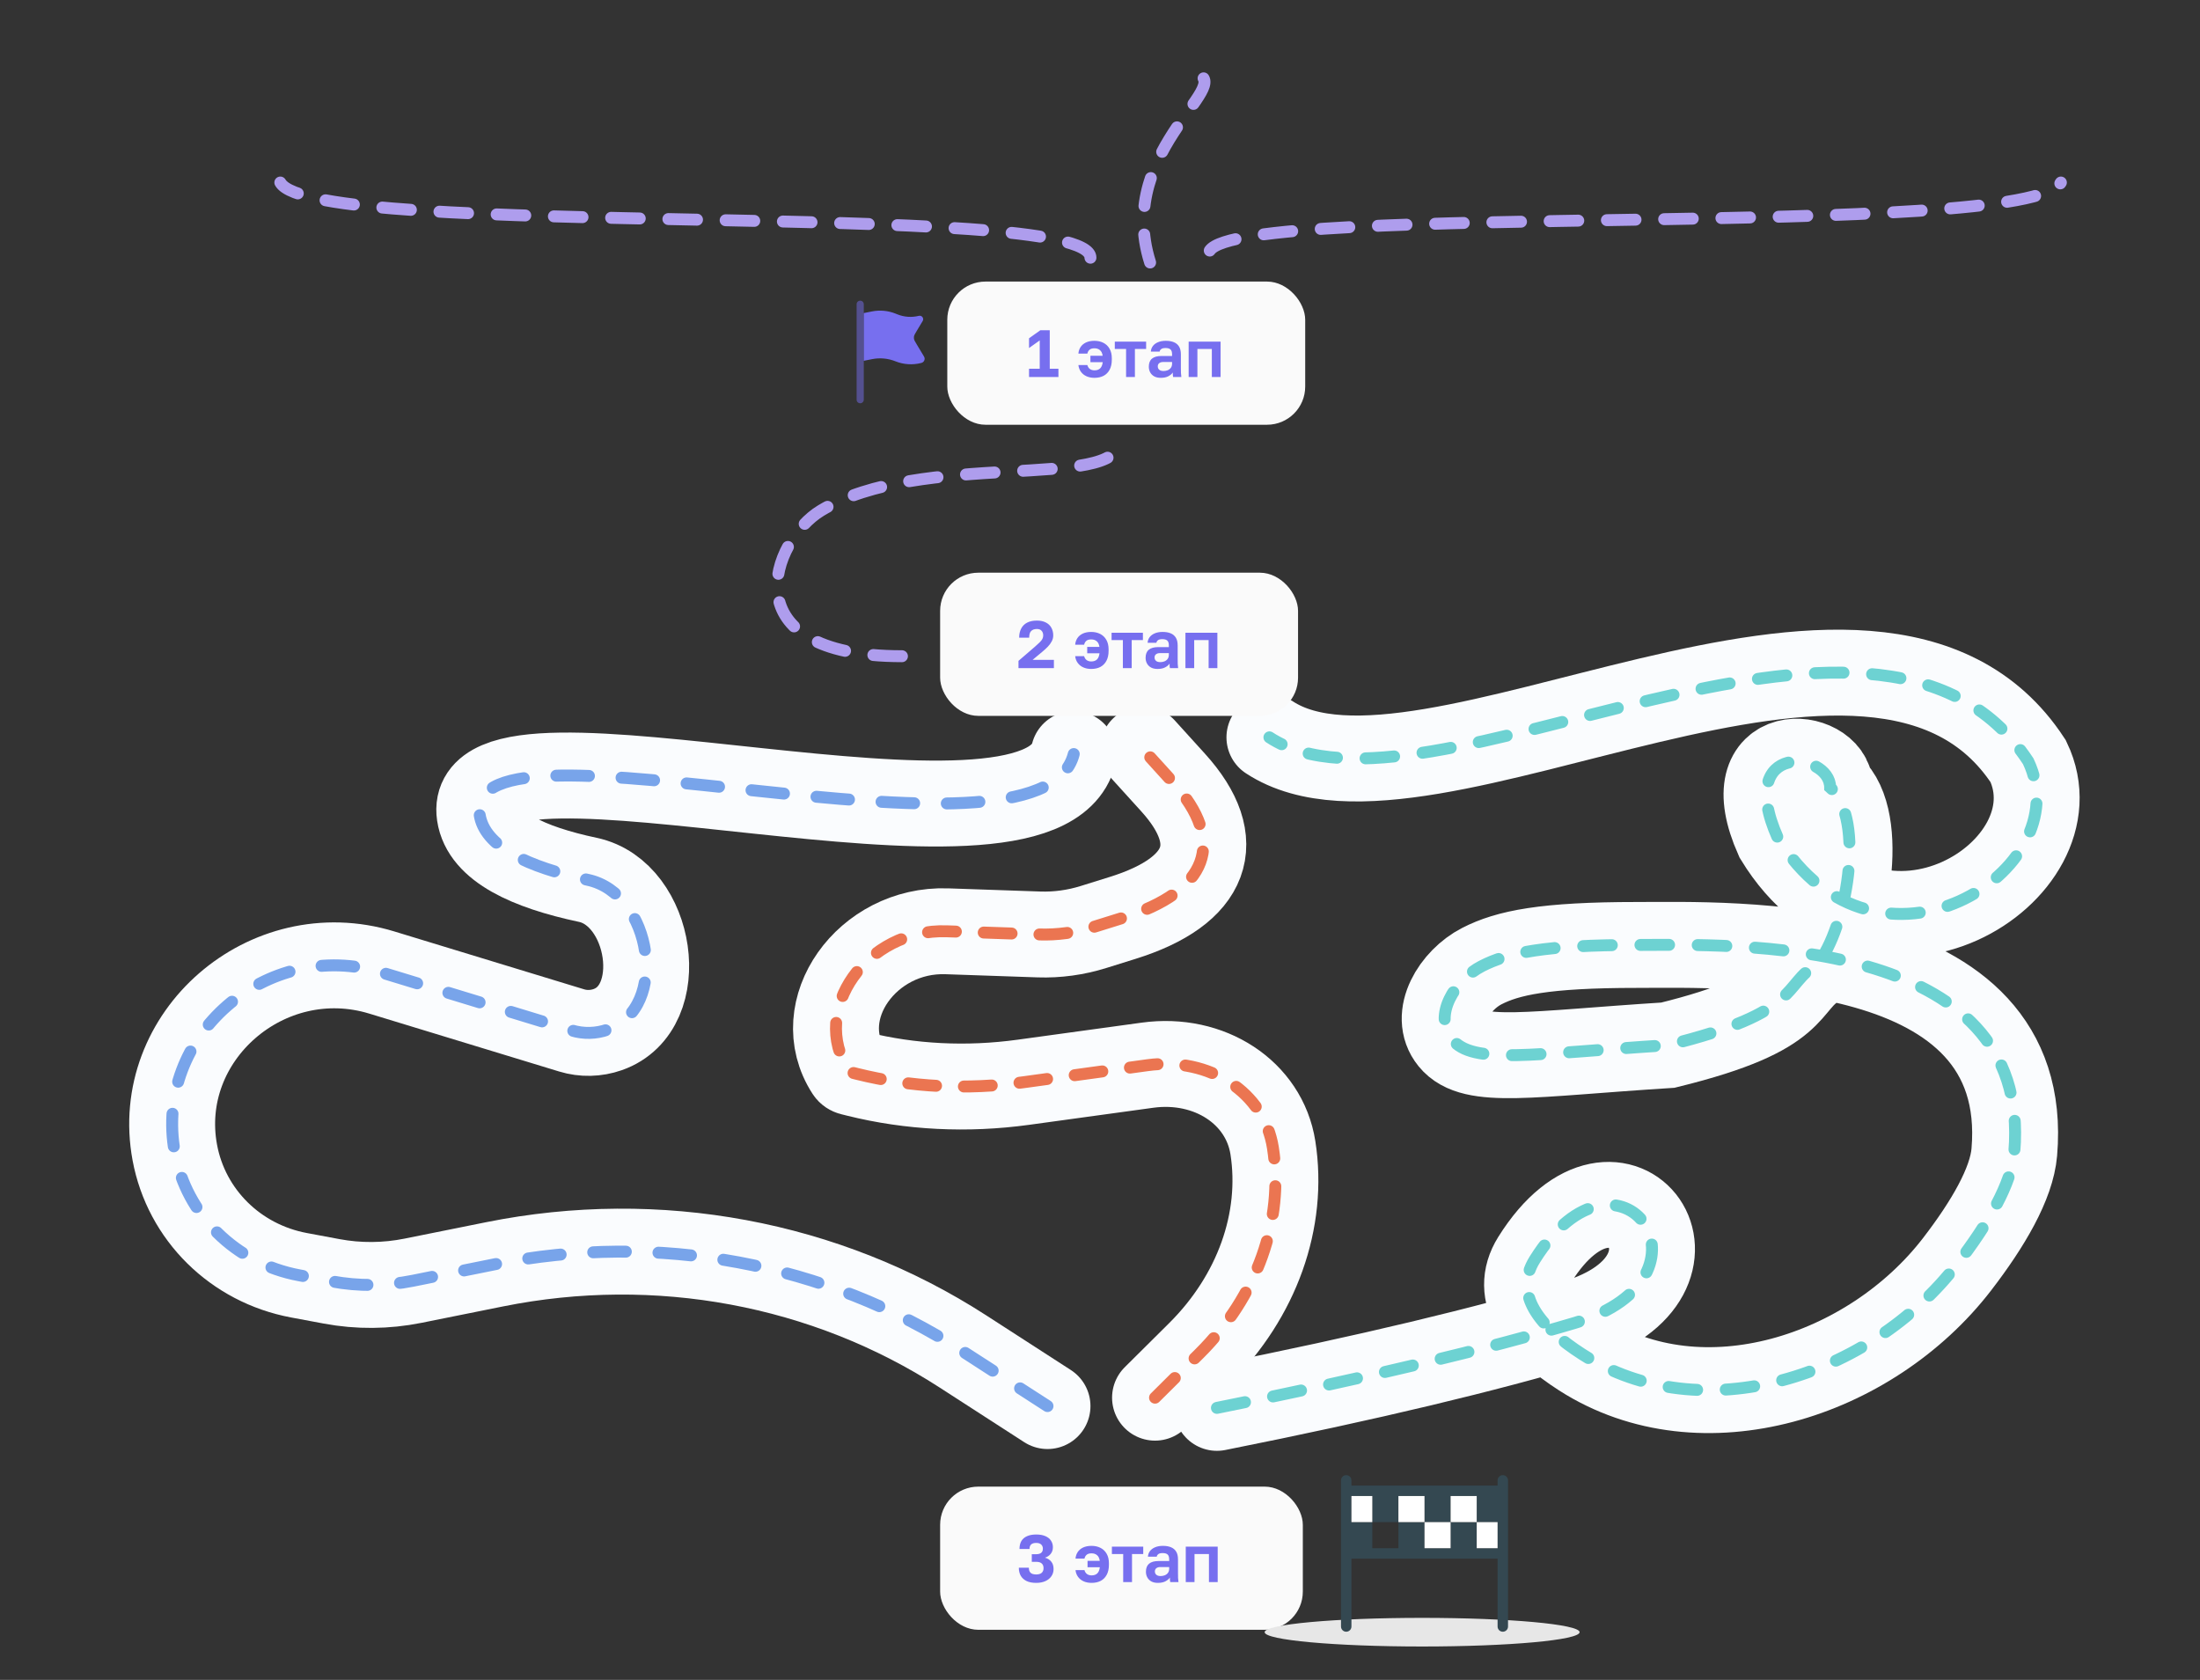 <svg width="461" height="352" viewBox="0 0 461 352" fill="none" xmlns="http://www.w3.org/2000/svg">
<rect x="0" y="0" width="461" height="352" fill="#333333" stroke="none"/>
<rect x="197" y="311.5" width="76" height="30" rx="8" fill="#FAFAFA"/>
<path d="M217.13 331.668C216.337 331.668 215.669 331.542 215.128 331.29C214.587 331.029 214.176 330.66 213.896 330.184C213.625 329.708 213.49 329.143 213.49 328.49H215.59C215.59 328.966 215.711 329.321 215.954 329.554C216.197 329.787 216.589 329.904 217.13 329.904C217.643 329.904 218.026 329.792 218.278 329.568C218.539 329.335 218.67 329.008 218.67 328.588C218.67 328.149 218.539 327.818 218.278 327.594C218.026 327.37 217.643 327.258 217.13 327.258H216.206V325.662H217.13C217.578 325.662 217.923 325.569 218.166 325.382C218.409 325.186 218.53 324.887 218.53 324.486C218.53 324.141 218.413 323.856 218.18 323.632C217.947 323.408 217.597 323.296 217.13 323.296C216.654 323.296 216.299 323.403 216.066 323.618C215.842 323.833 215.73 324.15 215.73 324.57H213.63C213.63 323.926 213.756 323.38 214.008 322.932C214.269 322.475 214.661 322.129 215.184 321.896C215.707 321.653 216.355 321.532 217.13 321.532C217.905 321.532 218.553 321.649 219.076 321.882C219.599 322.115 219.986 322.433 220.238 322.834C220.499 323.235 220.63 323.688 220.63 324.192C220.63 324.743 220.476 325.209 220.168 325.592C219.869 325.965 219.468 326.231 218.964 326.39C219.543 326.549 219.986 326.829 220.294 327.23C220.611 327.622 220.77 328.135 220.77 328.77C220.77 329.33 220.621 329.829 220.322 330.268C220.033 330.697 219.617 331.038 219.076 331.29C218.535 331.542 217.886 331.668 217.13 331.668ZM228.729 331.668C228.113 331.668 227.563 331.561 227.077 331.346C226.592 331.131 226.2 330.819 225.901 330.408C225.603 329.997 225.425 329.526 225.369 328.994H227.245C227.339 329.349 227.516 329.624 227.777 329.82C228.048 330.007 228.365 330.1 228.729 330.1C229.233 330.1 229.63 329.965 229.919 329.694C230.209 329.423 230.391 328.989 230.465 328.392H227.889V327.048H230.451C230.377 326.516 230.19 326.124 229.891 325.872C229.593 325.611 229.205 325.48 228.729 325.48C228.272 325.48 227.927 325.583 227.693 325.788C227.469 325.984 227.32 326.25 227.245 326.586H225.369C225.407 326.091 225.556 325.639 225.817 325.228C226.088 324.817 226.466 324.495 226.951 324.262C227.446 324.029 228.039 323.912 228.729 323.912C229.429 323.912 230.055 324.052 230.605 324.332C231.156 324.612 231.585 325.023 231.893 325.564C232.211 326.105 232.369 326.777 232.369 327.58V327.86C232.369 328.7 232.215 329.405 231.907 329.974C231.609 330.534 231.189 330.959 230.647 331.248C230.106 331.528 229.467 331.668 228.729 331.668ZM235.361 331.5V325.62H232.995V324.08H239.561V325.62H237.209V331.5H235.361ZM242.63 331.668C242.098 331.668 241.646 331.57 241.272 331.374C240.899 331.169 240.614 330.889 240.418 330.534C240.222 330.179 240.124 329.778 240.124 329.33C240.124 328.583 240.344 328.023 240.782 327.65C241.23 327.277 241.898 327.09 242.784 327.09H244.996V326.74C244.996 326.255 244.884 325.914 244.66 325.718C244.446 325.522 244.1 325.424 243.624 325.424C243.204 325.424 242.901 325.499 242.714 325.648C242.528 325.788 242.42 325.965 242.392 326.18H240.544C240.572 325.751 240.708 325.368 240.95 325.032C241.202 324.687 241.557 324.416 242.014 324.22C242.481 324.015 243.041 323.912 243.694 323.912C244.329 323.912 244.88 324.005 245.346 324.192C245.822 324.379 246.191 324.682 246.452 325.102C246.714 325.513 246.844 326.068 246.844 326.768V329.61C246.844 330.002 246.849 330.347 246.858 330.646C246.877 330.935 246.905 331.22 246.942 331.5H245.22C245.183 331.295 245.16 331.141 245.15 331.038C245.15 330.926 245.15 330.763 245.15 330.548C244.954 330.847 244.646 331.108 244.226 331.332C243.806 331.556 243.274 331.668 242.63 331.668ZM243.204 330.24C243.503 330.24 243.788 330.189 244.058 330.086C244.338 329.974 244.562 329.806 244.73 329.582C244.908 329.349 244.996 329.055 244.996 328.7V328.35H243.134C242.78 328.35 242.5 328.434 242.294 328.602C242.098 328.761 242 328.98 242 329.26C242 329.559 242.103 329.797 242.308 329.974C242.514 330.151 242.812 330.24 243.204 330.24ZM248.471 331.5V324.08H255.163V331.5H253.329V325.62H250.305V331.5H248.471Z" fill="#776FEF"/>
<ellipse cx="298" cy="342" rx="33" ry="3" fill="#E7E7E7"/>
<path d="M314.906 309.094C314.302 309.094 313.812 309.583 313.812 310.188V311.281H283.188V310.188C283.188 309.583 282.698 309.094 282.094 309.094C281.49 309.094 281 309.583 281 310.188V312.375V325.5V340.812C281 341.417 281.49 341.906 282.094 341.906C282.698 341.906 283.188 341.417 283.188 340.812V326.594H313.812V340.812C313.812 341.417 314.302 341.906 314.906 341.906C315.51 341.906 316 341.417 316 340.812V325.5V312.375V310.188C316 309.583 315.51 309.094 314.906 309.094ZM309.438 324.406V318.938H303.969V324.406H298.5V318.938H293.031V324.406H287.562V318.938H283.188V313.469H287.562V318.938H293.031V313.469H298.5V318.938H303.969V313.469H309.438V318.938H313.812V324.406H309.438Z" fill="#344851"/>
<path d="M303.969 318.938H298.5V324.406H303.969V318.938Z" fill="white"/>
<path d="M287.562 313.469H283.188V318.938H287.562V313.469Z" fill="white"/>
<path d="M313.812 318.938H309.438V324.406H313.812V318.938Z" fill="white"/>
<path d="M309.438 313.469H303.969V318.938H309.438V313.469Z" fill="white"/>
<path d="M298.5 313.469H293.031V318.938H298.5V313.469Z" fill="white"/>
<path d="M219.5 294.622L201.753 283.16C173.029 264.607 137.773 258.05 103.649 264.916L86.533 268.36C80.899 269.493 75.114 269.537 69.506 268.49L62.655 267.21C49.347 264.724 39.056 254.557 36.631 241.499V241.499C32.109 217.152 55.923 196.437 79.996 203.776L119.795 215.911C122.245 216.658 124.891 216.599 127.334 215.743V215.743C140.395 211.17 136.597 187.203 123.175 184.358C110.623 181.697 101.496 177.418 100.5 170.651C97 146.865 218 185.5 225 158" stroke="#FAFCFE" stroke-width="18" stroke-linecap="round"/>
<path d="M255 295C287.198 288.586 311.534 282.676 330.018 277.186C362.157 267.64 339.377 235.521 321.592 263.943C317.091 271.136 322.565 278.008 331.551 283.766C356.658 299.856 391.923 288.521 410.108 264.888C416.616 256.43 421.528 247.998 422.088 241.432C426.008 195.453 362.104 198 343 198C323.6 198 315.916 199.658 310.502 202.441C304.851 205.344 300.226 212.803 304.231 217.734C308.651 223.176 320.707 220.823 349.5 219C378 212 373.301 206.391 380.835 202C386.79 194.76 391.1 171.751 383.5 165C383.5 157.5 363.472 155.202 372.5 175.5C393.185 209.339 436 182.5 425 159.5C393 110.8 298.5 175.798 266 154.5" stroke="#FAFCFE" stroke-width="18" stroke-linecap="round"/>
<path d="M242.03 292.863L251.321 283.636C263.407 271.633 269.105 255.675 266.729 240.482V240.482C264.924 228.944 253.464 221.408 240.444 223.198L214.435 226.773C202.626 228.396 190.788 227.805 179.667 225.037L178.423 224.727C178.169 224.664 177.957 224.518 177.826 224.315V224.315C169.604 211.64 181.642 194.56 198.392 195.136L217.731 195.801C221.542 195.932 225.41 195.403 229.13 194.241L235.271 192.324C253.213 186.721 257.065 176.37 245.813 163.962C243.919 161.873 241.821 159.56 239.5 157" stroke="#FAFCFE" stroke-width="18" stroke-linecap="round"/>
<path d="M242.031 292.863L251.322 283.636C263.408 271.633 269.106 255.675 266.73 240.482V240.482C264.925 228.944 253.465 221.408 240.444 223.198L214.436 226.773C202.627 228.396 190.789 227.805 179.668 225.037L178.424 224.727C178.17 224.664 177.958 224.518 177.827 224.315V224.315C169.605 211.64 181.643 194.56 198.393 195.136L217.732 195.801C221.543 195.932 225.411 195.403 229.131 194.241L235.272 192.324C253.213 186.721 257.066 176.37 245.814 163.962C243.92 161.873 241.822 159.56 239.5 157" stroke="#EB7551" stroke-width="2.5" stroke-linecap="round" stroke-dasharray="5.84 5.84"/>
<path d="M219.5 294.622L201.753 283.16C173.029 264.607 137.773 258.05 103.649 264.916L86.533 268.36C80.899 269.493 75.114 269.537 69.506 268.49L62.655 267.21C49.347 264.724 39.056 254.557 36.631 241.499V241.499C32.109 217.152 55.923 196.437 79.996 203.776L119.795 215.911C122.245 216.658 124.891 216.599 127.334 215.743V215.743C140.395 211.17 136.597 187.203 123.175 184.358C110.623 181.697 101.496 177.418 100.5 170.651C97 146.865 218 185.5 225 158" stroke="#78A4EA" stroke-width="2.5" stroke-linecap="round" stroke-dasharray="6.84 6.84"/>
<path d="M255 295C287.198 288.586 311.534 282.676 330.018 277.186C362.157 267.64 339.377 235.521 321.592 263.943C317.091 271.136 322.565 278.008 331.551 283.766C356.658 299.856 391.923 288.521 410.108 264.888C416.616 256.43 421.528 247.998 422.088 241.432C426.008 195.453 362.104 198 343 198C323.6 198 315.916 199.658 310.502 202.441C304.851 205.344 300.226 212.803 304.231 217.734C308.651 223.176 320.707 220.823 349.5 219C378 212 373.301 206.391 380.835 202C386.79 194.76 391.1 171.751 383.5 165C383.5 157.5 363.472 155.202 372.5 175.5C393.185 209.339 436 182.5 425 159.5C393 110.8 298.5 175.798 266 154.5" stroke="#6DD2D2" stroke-width="2.5" stroke-linecap="round" stroke-dasharray="6 6"/>
<rect x="197" y="120" width="75" height="30" rx="8" fill="#FAFAFA"/>
<path d="M213.42 140V138.474L216.85 135.52C217.279 135.137 217.62 134.825 217.872 134.582C218.133 134.33 218.32 134.092 218.432 133.868C218.544 133.644 218.6 133.401 218.6 133.14C218.6 132.739 218.488 132.417 218.264 132.174C218.049 131.922 217.718 131.796 217.27 131.796C216.757 131.796 216.36 131.936 216.08 132.216C215.8 132.487 215.66 132.953 215.66 133.616H213.56C213.56 132.879 213.7 132.244 213.98 131.712C214.26 131.171 214.675 130.755 215.226 130.466C215.786 130.177 216.467 130.032 217.27 130.032C218.017 130.032 218.647 130.167 219.16 130.438C219.673 130.699 220.056 131.063 220.308 131.53C220.569 131.997 220.7 132.533 220.7 133.14C220.7 133.588 220.593 134.008 220.378 134.4C220.173 134.792 219.897 135.165 219.552 135.52C219.207 135.875 218.819 136.229 218.39 136.584L216.374 138.264H220.84V140H213.42ZM228.661 140.168C228.045 140.168 227.494 140.061 227.009 139.846C226.524 139.631 226.132 139.319 225.833 138.908C225.534 138.497 225.357 138.026 225.301 137.494H227.177C227.27 137.849 227.448 138.124 227.709 138.32C227.98 138.507 228.297 138.6 228.661 138.6C229.165 138.6 229.562 138.465 229.851 138.194C230.14 137.923 230.322 137.489 230.397 136.892H227.821V135.548H230.383C230.308 135.016 230.122 134.624 229.823 134.372C229.524 134.111 229.137 133.98 228.661 133.98C228.204 133.98 227.858 134.083 227.625 134.288C227.401 134.484 227.252 134.75 227.177 135.086H225.301C225.338 134.591 225.488 134.139 225.749 133.728C226.02 133.317 226.398 132.995 226.883 132.762C227.378 132.529 227.97 132.412 228.661 132.412C229.361 132.412 229.986 132.552 230.537 132.832C231.088 133.112 231.517 133.523 231.825 134.064C232.142 134.605 232.301 135.277 232.301 136.08V136.36C232.301 137.2 232.147 137.905 231.839 138.474C231.54 139.034 231.12 139.459 230.579 139.748C230.038 140.028 229.398 140.168 228.661 140.168ZM235.292 140V134.12H232.926V132.58H239.492V134.12H237.14V140H235.292ZM242.562 140.168C242.03 140.168 241.577 140.07 241.204 139.874C240.831 139.669 240.546 139.389 240.35 139.034C240.154 138.679 240.056 138.278 240.056 137.83C240.056 137.083 240.275 136.523 240.714 136.15C241.162 135.777 241.829 135.59 242.716 135.59H244.928V135.24C244.928 134.755 244.816 134.414 244.592 134.218C244.377 134.022 244.032 133.924 243.556 133.924C243.136 133.924 242.833 133.999 242.646 134.148C242.459 134.288 242.352 134.465 242.324 134.68H240.476C240.504 134.251 240.639 133.868 240.882 133.532C241.134 133.187 241.489 132.916 241.946 132.72C242.413 132.515 242.973 132.412 243.626 132.412C244.261 132.412 244.811 132.505 245.278 132.692C245.754 132.879 246.123 133.182 246.384 133.602C246.645 134.013 246.776 134.568 246.776 135.268V138.11C246.776 138.502 246.781 138.847 246.79 139.146C246.809 139.435 246.837 139.72 246.874 140H245.152C245.115 139.795 245.091 139.641 245.082 139.538C245.082 139.426 245.082 139.263 245.082 139.048C244.886 139.347 244.578 139.608 244.158 139.832C243.738 140.056 243.206 140.168 242.562 140.168ZM243.136 138.74C243.435 138.74 243.719 138.689 243.99 138.586C244.27 138.474 244.494 138.306 244.662 138.082C244.839 137.849 244.928 137.555 244.928 137.2V136.85H243.066C242.711 136.85 242.431 136.934 242.226 137.102C242.03 137.261 241.932 137.48 241.932 137.76C241.932 138.059 242.035 138.297 242.24 138.474C242.445 138.651 242.744 138.74 243.136 138.74ZM248.403 140V132.58H255.095V140H253.261V134.12H250.237V140H248.403Z" fill="#776FEF"/>
<path opacity="0.5" fill-rule="evenodd" clip-rule="evenodd" d="M181 63.75C181 63.336 180.664 63 180.25 63C179.836 63 179.5 63.336 179.5 63.75V83.75C179.5 84.164 179.836 84.5 180.25 84.5C180.664 84.5 181 84.164 181 83.75V75.6V65.6V63.75Z" fill="#776FEF"/>
<path d="M188.058 65.874L187.645 65.709C186.082 65.083 184.371 64.926 182.721 65.256L181 65.6V75.6L182.721 75.256C184.371 74.926 186.082 75.083 187.645 75.709C189.338 76.386 191.202 76.512 192.972 76.07L193.072 76.045C193.658 75.898 193.936 75.227 193.625 74.709L192.065 72.108C191.723 71.539 191.552 71.255 191.512 70.945C191.495 70.816 191.495 70.685 191.512 70.556C191.552 70.246 191.723 69.962 192.065 69.393L193.343 67.262C193.678 66.704 193.171 66.02 192.54 66.178C191.051 66.55 189.483 66.444 188.058 65.874Z" fill="#776FEF"/>
<rect x="198.5" y="59" width="75" height="30" rx="8" fill="#FAFAFA"/>
<path d="M215.63 79V77.264H217.87V71.328L215.63 72.924V70.88L217.996 69.2H219.97V77.264H221.79V79H215.63ZM229.335 79.168C228.719 79.168 228.168 79.061 227.683 78.846C227.197 78.631 226.805 78.319 226.507 77.908C226.208 77.497 226.031 77.026 225.975 76.494H227.851C227.944 76.849 228.121 77.124 228.383 77.32C228.653 77.507 228.971 77.6 229.335 77.6C229.839 77.6 230.235 77.465 230.525 77.194C230.814 76.923 230.996 76.489 231.071 75.892H228.495V74.548H231.057C230.982 74.016 230.795 73.624 230.497 73.372C230.198 73.111 229.811 72.98 229.335 72.98C228.877 72.98 228.532 73.083 228.299 73.288C228.075 73.484 227.925 73.75 227.851 74.086H225.975C226.012 73.591 226.161 73.139 226.423 72.728C226.693 72.317 227.071 71.995 227.557 71.762C228.051 71.529 228.644 71.412 229.335 71.412C230.035 71.412 230.66 71.552 231.211 71.832C231.761 72.112 232.191 72.523 232.499 73.064C232.816 73.605 232.975 74.277 232.975 75.08V75.36C232.975 76.2 232.821 76.905 232.513 77.474C232.214 78.034 231.794 78.459 231.253 78.748C230.711 79.028 230.072 79.168 229.335 79.168ZM235.966 79V73.12H233.6V71.58H240.166V73.12H237.814V79H235.966ZM243.236 79.168C242.704 79.168 242.251 79.07 241.878 78.874C241.505 78.669 241.22 78.389 241.024 78.034C240.828 77.679 240.73 77.278 240.73 76.83C240.73 76.083 240.949 75.523 241.388 75.15C241.836 74.777 242.503 74.59 243.39 74.59H245.602V74.24C245.602 73.755 245.49 73.414 245.266 73.218C245.051 73.022 244.706 72.924 244.23 72.924C243.81 72.924 243.507 72.999 243.32 73.148C243.133 73.288 243.026 73.465 242.998 73.68H241.15C241.178 73.251 241.313 72.868 241.556 72.532C241.808 72.187 242.163 71.916 242.62 71.72C243.087 71.515 243.647 71.412 244.3 71.412C244.935 71.412 245.485 71.505 245.952 71.692C246.428 71.879 246.797 72.182 247.058 72.602C247.319 73.013 247.45 73.568 247.45 74.268V77.11C247.45 77.502 247.455 77.847 247.464 78.146C247.483 78.435 247.511 78.72 247.548 79H245.826C245.789 78.795 245.765 78.641 245.756 78.538C245.756 78.426 245.756 78.263 245.756 78.048C245.56 78.347 245.252 78.608 244.832 78.832C244.412 79.056 243.88 79.168 243.236 79.168ZM243.81 77.74C244.109 77.74 244.393 77.689 244.664 77.586C244.944 77.474 245.168 77.306 245.336 77.082C245.513 76.849 245.602 76.555 245.602 76.2V75.85H243.74C243.385 75.85 243.105 75.934 242.9 76.102C242.704 76.261 242.606 76.48 242.606 76.76C242.606 77.059 242.709 77.297 242.914 77.474C243.119 77.651 243.418 77.74 243.81 77.74ZM249.077 79V71.58H255.769V79H253.935V73.12H250.911V79H249.077Z" fill="#776FEF"/>
<path d="M189 137.5C152.5 137.5 161.811 113.18 172 107C193 94.265 234.5 102.8 234.5 92.5" stroke="#AE9DED" stroke-width="2.5" stroke-linecap="round" stroke-linejoin="round" stroke-dasharray="6 6"/>
<path d="M228.5 54C228.5 41.5 65.5 50.5 58.74 38.245" stroke="#AE9DED" stroke-width="2.5" stroke-linecap="round" stroke-linejoin="round" stroke-dasharray="6 6"/>
<path d="M253.5 52.5C260.5 42 425.09 50.5 431.85 38.245" stroke="#AE9DED" stroke-width="2.5" stroke-linecap="round" stroke-linejoin="round" stroke-dasharray="6 6"/>
<path d="M241.001 55.001C233.274 30.718 261.121 16.683 249.538 15.238" stroke="#AE9DED" stroke-width="2.5" stroke-linecap="round" stroke-linejoin="round" stroke-dasharray="6 6"/>
</svg>
